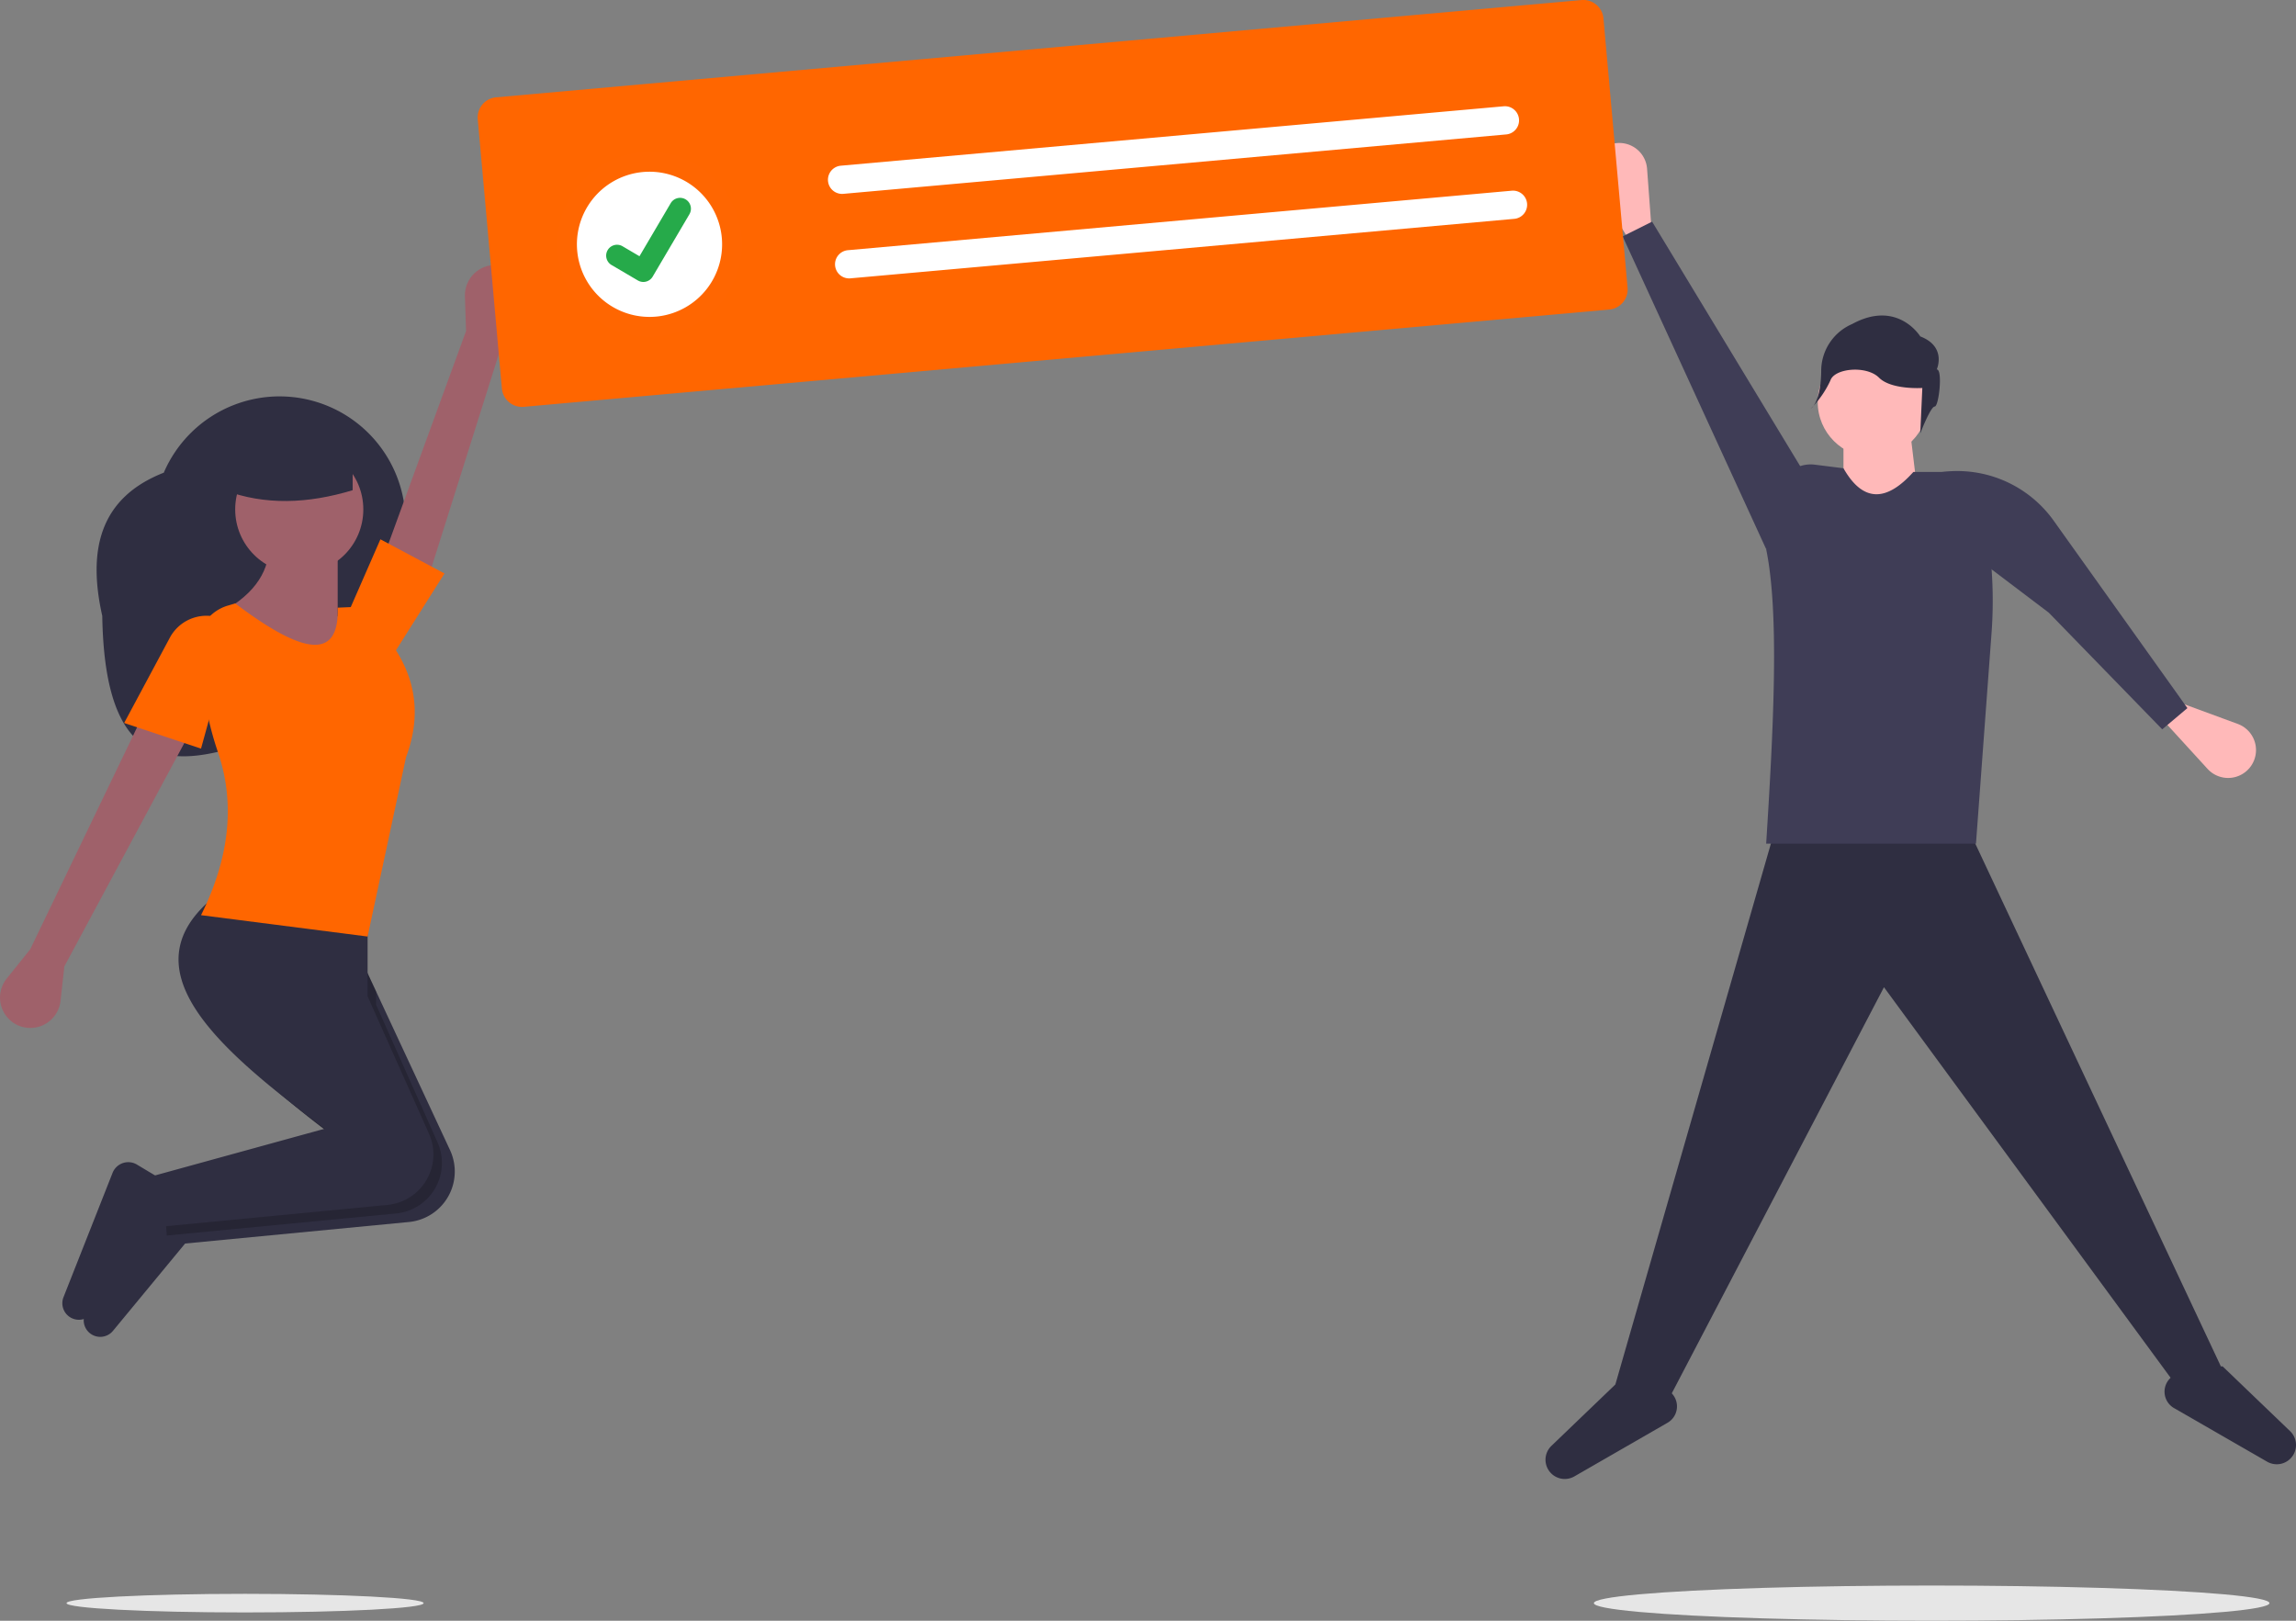 <svg xmlns="http://www.w3.org/2000/svg" width="272" height="192" viewBox="0 0 272 192">
  <rect x="0" y="0" width="272" height="192" fill="#808080" stroke="none"/>
  <g id="successsfull" transform="translate(-17013.999 -4836)">
    <g id="Group_1515" data-name="Group 1515" transform="translate(17013.996 4835.999)">
      <path id="Path_4687" data-name="Path 4687" d="M164.926,307.7c.26,16.057,6.262,17.8,13.632,16.121a27.083,27.083,0,0,0,18.736-15.844l2.349-5.472a14.926,14.926,0,0,0-7.828-19.6h0a14.926,14.926,0,0,0-19.6,7.828C164.652,293.7,163.16,299.844,164.926,307.7Z" transform="translate(-152.808 -234.736)" fill="#2f2e41"/>
      <path id="Path_4688" data-name="Path 4688" d="M295.1,236.508l2.262-3.828a3.6,3.6,0,0,0-2.032-5.264h0a3.6,3.6,0,0,0-4.658,3.551l.133,4.115-10.631,29.134,5.8,1.21Z" transform="translate(-235.591 -195.863)" fill="#9f616a"/>
      <path id="Path_4689" data-name="Path 4689" d="M127.794,442.618l-2.784,3.467a3.6,3.6,0,0,0,1.261,5.5h0a3.6,3.6,0,0,0,5.116-2.851l.455-4.092,14.673-27.322-5.566-2.024Z" transform="translate(-124.215 -330.154)" fill="#9f616a"/>
      <path id="Path_4690" data-name="Path 4690" d="M196.912,528.343l.41,4.923.1,1.149,27.251-2.621a6.008,6.008,0,0,0,4.812-8.424L220.693,504.5l-3.036-6.517L204.5,494.949c-10.848,8.3-1.088,17.466,11.192,26.735q.721.547,1.457,1.093Z" transform="translate(-176.13 -387.038)" fill="#2f2e41"/>
      <path id="Path_4691" data-name="Path 4691" d="M160.589,624.817h0a1.958,1.958,0,0,0,1.786-.691l8.914-10.791-.506-5.06-3.039-1.824a2,2,0,0,0-2.885.979l-5.814,14.729a1.958,1.958,0,0,0,1.544,2.657Z" transform="translate(-148.989 -466.465)" fill="#2f2e41"/>
      <path id="Path_4692" data-name="Path 4692" d="M191.6,527.331l.506,6.072,1.422-.137,25.829-2.484a6.008,6.008,0,0,0,4.812-8.424L216.9,506.08V504.5l-3.036-6.517-13.155-3.036c-10.848,8.3-1.088,17.466,11.192,26.735l-.061.081Z" transform="translate(-172.338 -387.038)" opacity="0.2"/>
      <path id="Path_4693" data-name="Path 4693" d="M151.738,617.737h0a1.958,1.958,0,0,0,1.786-.691l8.914-10.791-.506-5.06-3.039-1.824a2,2,0,0,0-2.885.979l-5.814,14.729a1.958,1.958,0,0,0,1.544,2.657Z" transform="translate(-142.668 -461.409)" fill="#2f2e41"/>
      <path id="Path_4694" data-name="Path 4694" d="M188.062,521.262l.506,6.071,27.251-2.622a6.01,6.01,0,0,0,4.814-8.423l-7.273-16.277V490.9l-17.709-3.036c-11.275,8.629-.289,18.188,12.649,27.828Z" transform="translate(-169.809 -381.982)" fill="#2f2e41"/>
      <circle id="Ellipse_80" data-name="Ellipse 80" cx="7.589" cy="7.589" r="7.589" transform="translate(27.866 52.761)" fill="#9f616a"/>
      <path id="Path_4695" data-name="Path 4695" d="M212.843,352.59l10.625,7.083,9.107-2.024-5.06-5.06V345l-8.1-.506C219.25,347.525,217.514,350.3,212.843,352.59Z" transform="translate(-187.507 -279.59)" fill="#9f616a"/>
      <path id="Path_4696" data-name="Path 4696" d="M206.46,404.44l19.733,2.53,4.554-21.25c2.115-5.641.9-10.624-3.015-15.075a3.38,3.38,0,0,0-3.212-2.715l-1.869.081c.211,6.71-4.733,5.094-12.143-.506l-.895.268a5.026,5.026,0,0,0-3.528,5.551l.816,5.508a37.686,37.686,0,0,0,1.606,6.422C210.53,391.3,209.807,397.7,206.46,404.44Z" transform="translate(-182.642 -296.023)" fill="#f60"/>
      <path id="Path_4697" data-name="Path 4697" d="M175.672,385.331l9.107,3.036,4.048-14.673-1.371-.623a4.918,4.918,0,0,0-6.37,2.155Z" transform="translate(-160.961 -299.683)" fill="#f60"/>
      <path id="Path_4698" data-name="Path 4698" d="M145.27,231.613l5.06,5.565,6.071-9.613-7.59-4.048Z" transform="translate(-103.743 -159.626)" fill="#f60"/>
      <path id="Path_4699" data-name="Path 4699" d="M217.268,305.429c4.769,1.8,9.859,1.612,15.179,0v-6.072H217.268Z" transform="translate(-190.667 -247.356)" fill="#2f2e41"/>
      <path id="Path_4700" data-name="Path 4700" d="M741.39,405.467l-5.232,2.18-34.881-47.526-25.289,48.4-6.54-1.308L688.632,340.5h22.237Z" transform="translate(-478.086 -243.169)" fill="#2f2e41"/>
      <path id="Path_4701" data-name="Path 4701" d="M1035.191,695.213h0a2.28,2.28,0,0,1-1.738-.224l-11.034-6.353a2.239,2.239,0,0,1-.466-3.524l.986-.986,5.232-.436,8,7.679a2.28,2.28,0,0,1-.979,3.844Z" transform="translate(-764.868 -521.828)" fill="#2f2e41"/>
      <path id="Path_4702" data-name="Path 4702" d="M766.432,701.314h0a2.279,2.279,0,0,0,1.737-.224l11.034-6.353a2.239,2.239,0,0,0,.466-3.524l-.986-.986-5.232-.436-8,7.679a2.28,2.28,0,0,0,.979,3.844Z" transform="translate(-581.655 -526.186)" fill="#2f2e41"/>
      <path id="Path_4703" data-name="Path 4703" d="M790.957,187.757l-2.18,1.308-4.518-7.341a3.3,3.3,0,0,1,2.132-4.961h0a3.3,3.3,0,0,1,3.973,2.987Z" transform="translate(-595.237 -159.753)" fill="#ffb9b9"/>
      <path id="Path_4704" data-name="Path 4704" d="M1020.188,409.424l.9-2.376,8.09,2.976a3.3,3.3,0,0,1,1.393,5.217h0a3.3,3.3,0,0,1-4.969.109Z" transform="translate(-764.076 -324.263)" fill="#ffb9b9"/>
      <circle id="Ellipse_81" data-name="Ellipse 81" cx="6.54" cy="6.54" r="6.54" transform="translate(215.342 41.085)" fill="#ffb9b9"/>
      <path id="Path_4705" data-name="Path 4705" d="M773.176,188.186h-9.157V178.158l7.849-.872Z" transform="translate(-545.625 -126.609)" fill="#ffb9b9"/>
      <path id="Path_4706" data-name="Path 4706" d="M881.055,354.837H856.2c.876-13.867,1.57-27.268,0-34.881l1.445-6.937a3.908,3.908,0,0,1,4.311-3.081l3.4.425c2.3,4.049,5.086,4.01,8.284.436h4.1a4.106,4.106,0,0,1,4.106,4.188h0a51.875,51.875,0,0,1,1.054,14.887Z" transform="translate(-646.964 -254.89)" fill="#3f3d56"/>
      <path id="Path_4707" data-name="Path 4707" d="M672.5,93.61l3.488-1.744,18.749,30.957-5.232,7.848Z" transform="translate(-480.265 -65.606)" fill="#3f3d56"/>
      <path id="Path_4708" data-name="Path 4708" d="M952.1,343.265l2.981-2.515-15.84-22.2a14.038,14.038,0,0,0-13.962-5.653l-.5.092,5.989,10.481,7.889,5.973Z" transform="translate(-695.943 -256.864)" fill="#3f3d56"/>
      <path id="Path_4709" data-name="Path 4709" d="M889.647,254.584s1.222-2.689-1.955-3.911c0,0-2.689-4.4-8.066-1.467a6.056,6.056,0,0,0-3.666,5.377c0,3.911-1.222,4.644-1.222,4.644a11.794,11.794,0,0,0,2.309-3.334c.489-1.467,4.291-1.8,5.757-.333s5.133,1.222,5.133,1.222l-.244,5.377s1.222-3.178,1.711-3.178S890.381,254.584,889.647,254.584Z" transform="translate(-660.202 -210.82)" fill="#2f2e41"/>
      <ellipse id="Ellipse_82" data-name="Ellipse 82" cx="40.018" cy="2.084" rx="40.018" ry="2.084" transform="translate(188.823 187.832)" fill="#e6e6e6"/>
      <ellipse id="Ellipse_83" data-name="Ellipse 83" cx="21.153" cy="1.102" rx="21.153" ry="1.102" transform="translate(7.883 188.815)" fill="#e6e6e6"/>
      <path id="Path_4710" data-name="Path 4710" d="M456.245,154.107,327.652,165.632a2.394,2.394,0,0,1-2.595-2.168l-2.859-31.9a2.394,2.394,0,0,1,2.168-2.595l128.593-11.525a2.394,2.394,0,0,1,2.595,2.168l2.859,31.9A2.394,2.394,0,0,1,456.245,154.107Z" transform="translate(-265.596 -117.436)" fill="#f60"/>
      <circle id="Ellipse_84" data-name="Ellipse 84" cx="10.042" cy="10.042" r="10.042" transform="translate(67.04 18.33)" fill="#fff"/>
      <path id="Path_4711" data-name="Path 4711" d="M468.78,168.507a1.674,1.674,0,0,0,.3,3.334l78.584-7.043a1.674,1.674,0,0,0-.3-3.334Z" transform="translate(-369.197 -148.874)" fill="#fff"/>
      <path id="Path_4712" data-name="Path 4712" d="M471.916,203.5a1.674,1.674,0,1,0,.3,3.334l78.584-7.043a1.674,1.674,0,1,0-.3-3.334Z" transform="translate(-371.436 -173.862)" fill="#fff"/>
    </g>
    <g id="Group_1516" data-name="Group 1516" transform="translate(17079.863 4856.286) rotate(-7)">
      <path id="Path_3821" data-name="Path 3821" d="M540.519,440.61a9.944,9.944,0,1,1,9.944-9.944A9.944,9.944,0,0,1,540.519,440.61Zm0-19.545a9.6,9.6,0,1,0,9.6,9.6A9.6,9.6,0,0,0,540.519,421.066Z" transform="translate(-530.575 -420.723)" fill="#ff6601" stroke="#ff6601" stroke-width="2"/>
      <path id="Path_3824" data-name="Path 3824" d="M561.874,458.738a1.279,1.279,0,0,1-.77-.256l-.014-.01-2.9-2.219a1.288,1.288,0,0,1,1.566-2.044l1.877,1.439,4.436-5.785a1.287,1.287,0,0,1,1.805-.238l-.028.037.028-.037a1.289,1.289,0,0,1,.238,1.805l-5.218,6.8A1.288,1.288,0,0,1,561.874,458.738Z" transform="translate(-553.04 -444.449)" fill="#26aa4a"/>
    </g>
  </g>
</svg>

